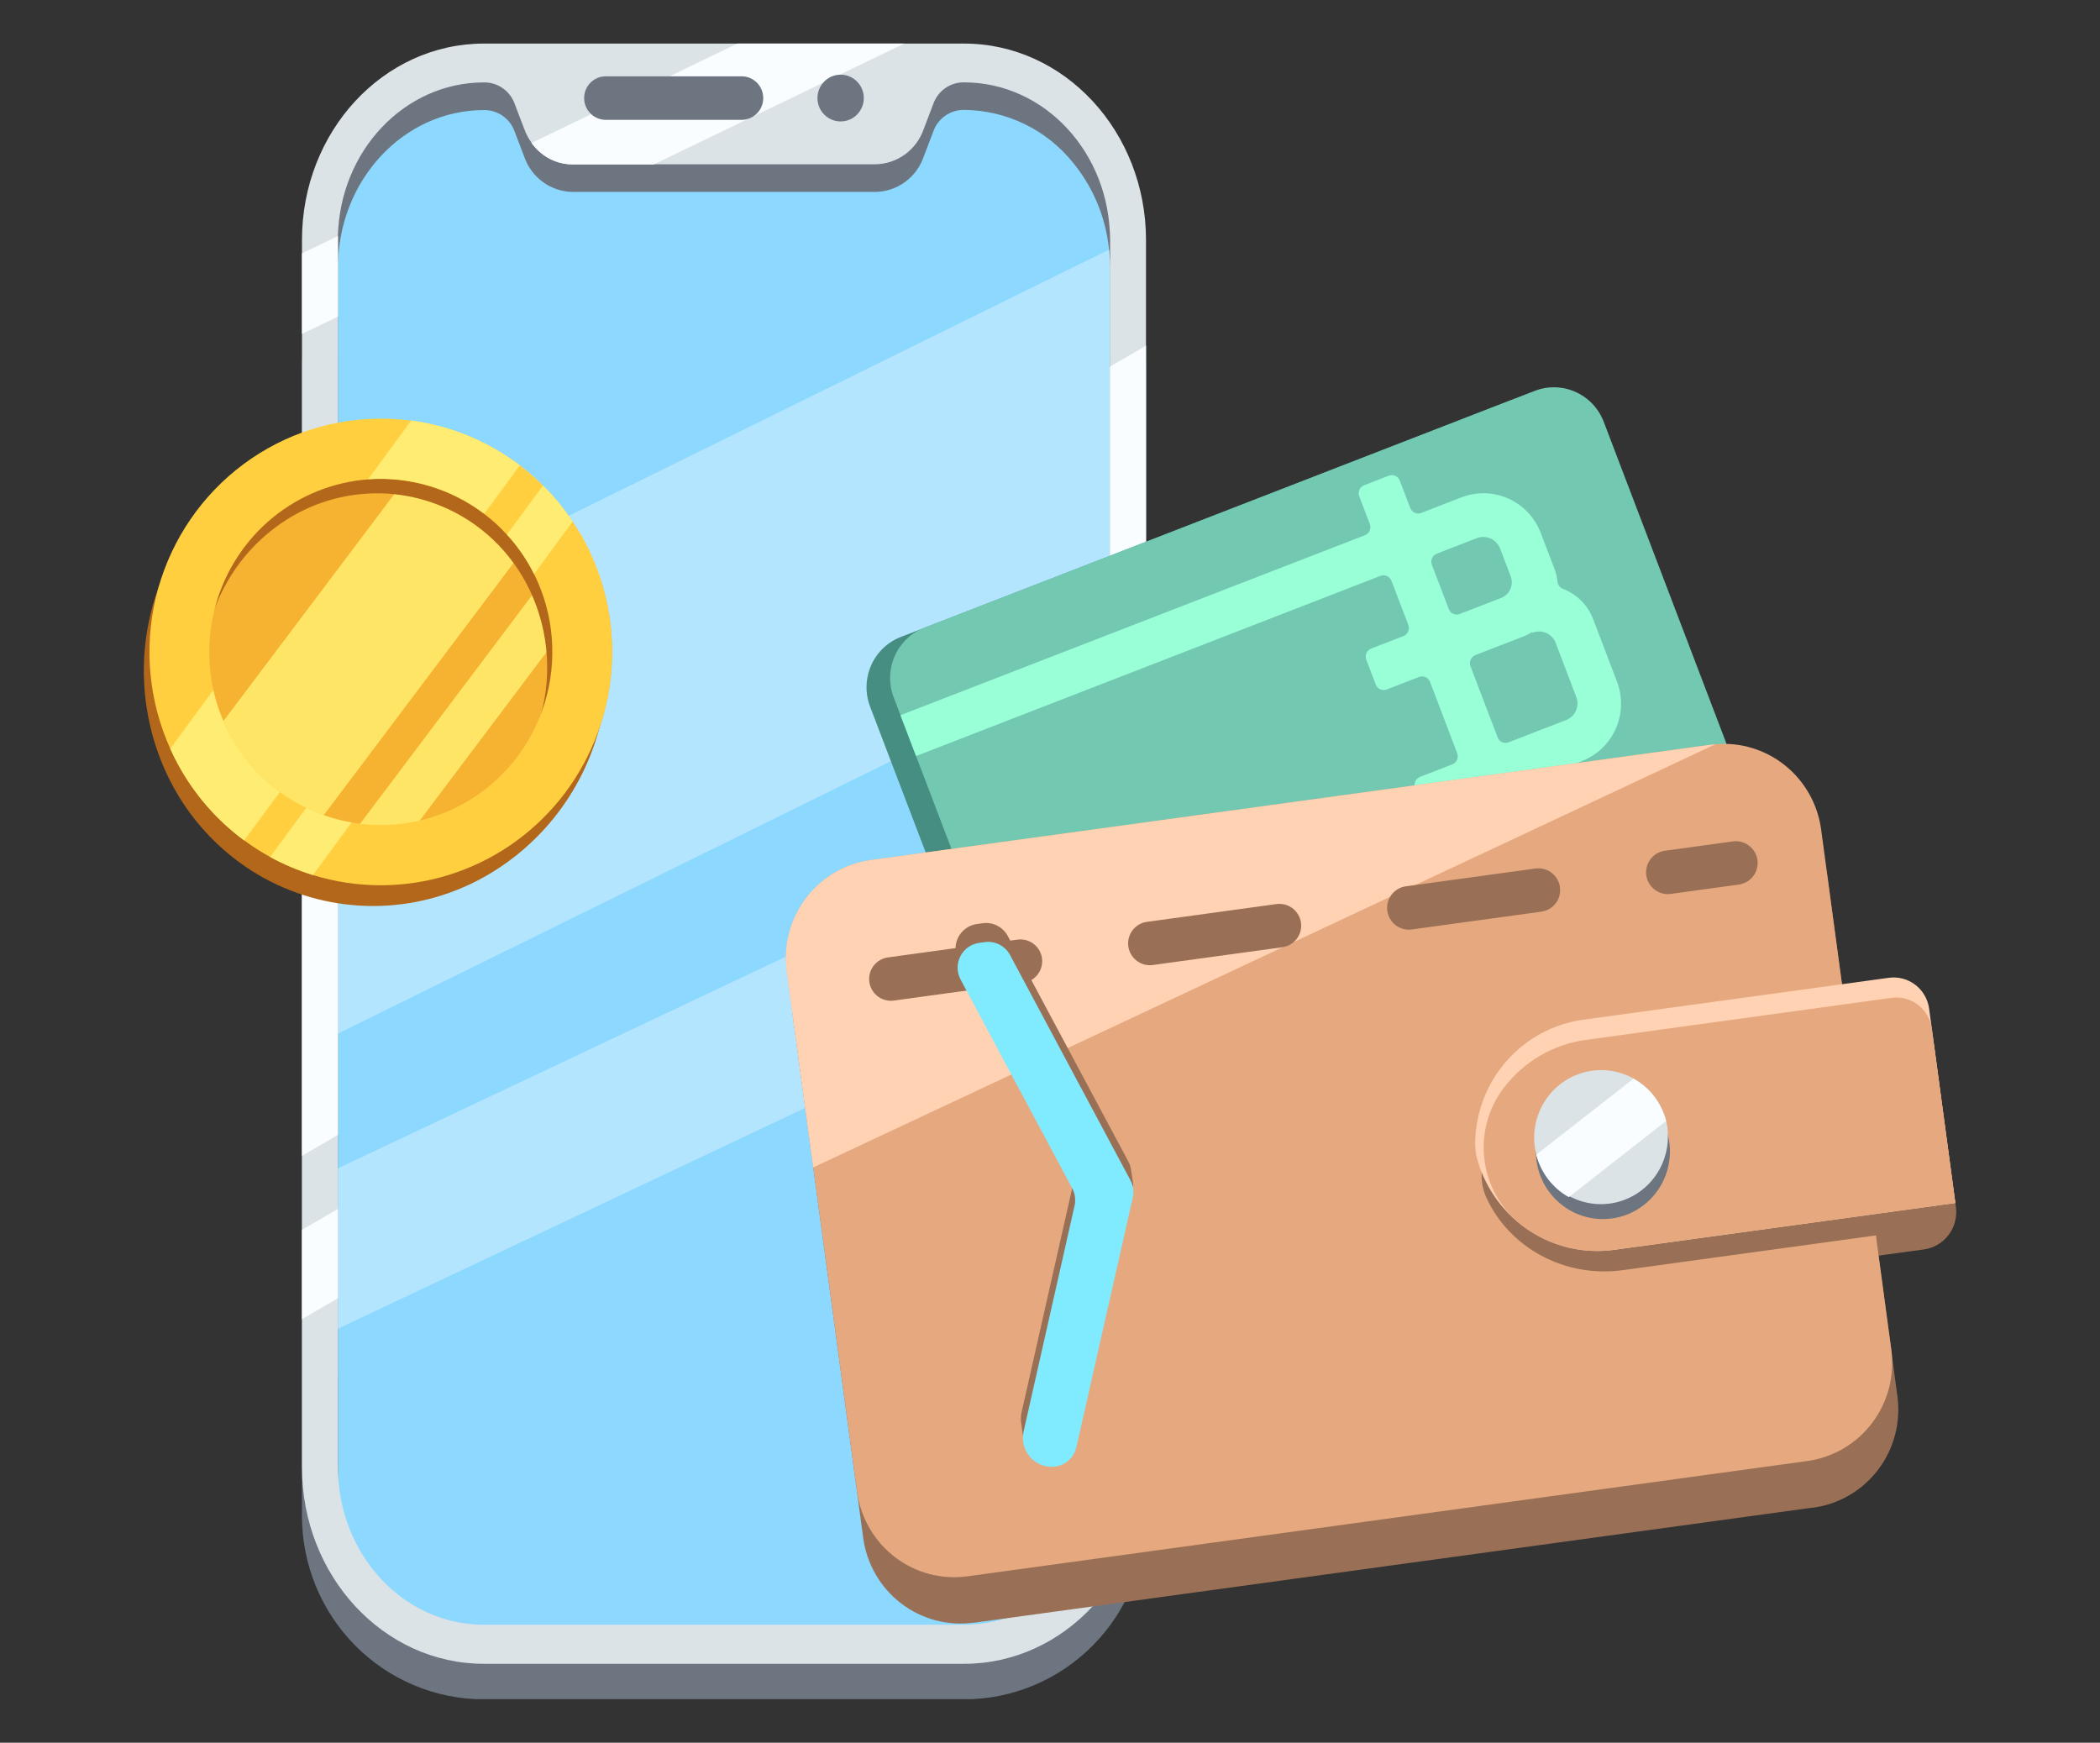 <svg width="241" height="200" viewBox="0 0 241 200" fill="none" xmlns="http://www.w3.org/2000/svg">
<rect x="0" y="0" width="241" height="200" fill="#333333" stroke="none"/>
<g clip-path="url(#clip0_1601_19776)">
<path d="M110.64 21.294H55.533C49.995 21.294 44.683 23.513 40.767 27.463C36.85 31.414 34.65 36.772 34.65 42.359V173.958C34.652 179.544 36.852 184.901 40.768 188.85C44.684 192.8 49.995 195.018 55.533 195.018H110.636C116.174 195.018 121.484 192.8 125.401 188.85C129.317 184.901 131.517 179.544 131.518 173.958V42.359C131.518 36.773 129.319 31.415 125.404 27.465C121.488 23.515 116.178 21.295 110.64 21.294ZM127.386 173.935C127.386 176.154 126.954 178.351 126.112 180.402C125.27 182.452 124.037 184.315 122.481 185.884C120.926 187.453 119.079 188.697 117.047 189.546C115.014 190.395 112.836 190.832 110.636 190.831H55.533C53.333 190.832 51.155 190.395 49.122 189.546C47.09 188.697 45.243 187.453 43.688 185.884C42.132 184.315 40.898 182.452 40.057 180.402C39.215 178.351 38.782 176.154 38.783 173.935V42.359C38.783 37.877 40.548 33.58 43.689 30.411C46.83 27.242 51.091 25.462 55.533 25.462H55.661C56.389 25.463 57.102 25.682 57.706 26.092C58.312 26.501 58.782 27.083 59.059 27.763L60.186 30.524C60.635 31.625 61.398 32.566 62.378 33.229C63.358 33.892 64.511 34.246 65.691 34.246H100.482C101.662 34.248 102.816 33.895 103.796 33.232C104.776 32.569 105.537 31.626 105.983 30.524L107.11 27.763C107.388 27.083 107.86 26.501 108.465 26.092C109.071 25.682 109.784 25.463 110.513 25.462H110.64C115.082 25.463 119.341 27.244 122.481 30.413C125.622 33.581 127.386 37.878 127.386 42.359V173.935Z" fill="#6C7580"/>
<path d="M127.386 25.467V157.066C127.386 159.285 126.954 161.483 126.112 163.533C125.271 165.583 124.037 167.446 122.481 169.015C120.926 170.584 119.079 171.829 117.047 172.678C115.014 173.526 112.836 173.963 110.636 173.963H55.533C53.333 173.963 51.155 173.526 49.123 172.678C47.09 171.829 45.243 170.584 43.688 169.015C42.132 167.446 40.898 165.583 40.057 163.533C39.215 161.483 38.783 159.285 38.783 157.066V25.467C38.783 20.986 40.548 16.688 43.689 13.52C46.83 10.351 51.091 8.571 55.533 8.571H55.661C56.389 8.571 57.102 8.79 57.707 9.2C58.312 9.61 58.782 10.191 59.059 10.871L60.186 13.632C60.635 14.733 61.398 15.674 62.378 16.337C63.358 17 64.511 17.354 65.692 17.355H100.482C101.662 17.357 102.816 17.004 103.796 16.34C104.776 15.677 105.538 14.734 105.983 13.632L107.11 10.871C107.388 10.191 107.86 9.61 108.465 9.2C109.071 8.791 109.784 8.572 110.513 8.571H110.641C115.082 8.572 119.341 10.353 122.482 13.521C125.622 16.69 127.386 20.987 127.386 25.467Z" fill="#6C7580"/>
<path d="M127.386 30.722V171.593C127.386 181.587 119.891 189.685 110.636 189.685H55.538C46.282 189.685 38.783 181.587 38.783 171.593V30.722C38.783 20.732 46.282 12.634 55.533 12.634H55.661C56.407 12.647 57.132 12.889 57.739 13.328C58.346 13.767 58.807 14.382 59.059 15.091L60.19 18.059C60.601 19.204 61.347 20.197 62.329 20.905C63.311 21.614 64.484 22.004 65.692 22.025H100.482C101.692 22.003 102.866 21.61 103.849 20.898C104.831 20.186 105.576 19.189 105.983 18.04L107.115 15.072C107.367 14.364 107.827 13.749 108.434 13.31C109.041 12.871 109.766 12.629 110.513 12.615H110.641C113.056 12.631 115.437 13.189 117.611 14.25C119.785 15.311 121.697 16.848 123.208 18.749C125.495 21.568 126.91 25.004 127.276 28.628C127.351 29.323 127.387 30.022 127.386 30.722Z" fill="#8CD8FF"/>
<path d="M127.386 30.722V74.964L38.783 118.617V72.24L127.276 28.646C127.35 29.336 127.386 30.029 127.386 30.722Z" fill="#B3E5FF"/>
<path d="M127.386 92.215V110.62L38.783 152.483V134.078L127.386 92.215Z" fill="#B3E5FF"/>
<path d="M110.64 5H84.64H55.537C44.001 5 34.655 15.091 34.655 27.547V168.395C34.655 180.846 44.001 190.942 55.537 190.942H110.636C122.172 190.942 131.518 180.851 131.518 168.395V27.547C131.518 15.123 122.172 5 110.64 5ZM127.386 168.376C127.386 178.371 119.891 186.46 110.636 186.46H55.537C46.282 186.46 38.783 178.366 38.783 168.372V27.547C38.783 27.395 38.783 27.243 38.783 27.087C39.011 17.309 46.423 9.459 55.533 9.459H55.66C56.405 9.472 57.129 9.712 57.736 10.149C58.342 10.585 58.803 11.196 59.059 11.902L60.19 14.87C60.391 15.406 60.663 15.912 60.998 16.375C61.264 16.745 61.57 17.084 61.91 17.387C62.949 18.327 64.295 18.849 65.691 18.855H100.482C101.691 18.834 102.865 18.441 103.848 17.73C104.831 17.019 105.575 16.023 105.983 14.875L107.114 11.907C107.368 11.199 107.828 10.585 108.435 10.147C109.042 9.709 109.766 9.467 110.513 9.454H110.64C119.891 9.454 127.386 17.548 127.386 27.538V168.376Z" fill="#DBE3E6"/>
<path d="M34.655 96.08L38.783 93.673V130.245L34.655 132.651V96.08Z" fill="#FAFDFF"/>
<path d="M131.518 39.667V76.239L127.386 78.645V42.073L131.518 39.667Z" fill="#FAFDFF"/>
<path d="M38.783 138.734V148.986L34.655 151.388V141.141L38.783 138.734Z" fill="#FAFDFF"/>
<path d="M131.518 84.723V94.975L127.386 97.377V87.135L131.518 84.723Z" fill="#FAFDFF"/>
<path d="M38.788 27.087C38.788 27.234 38.788 27.386 38.788 27.547V36.335L34.655 38.319V29.084L38.788 27.087Z" fill="#FAFDFF"/>
<path d="M103.775 5L75.01 18.873H65.691C64.297 18.873 62.952 18.357 61.91 17.424C61.57 17.121 61.264 16.782 60.998 16.411L84.617 5H103.775Z" fill="#FAFDFF"/>
<path d="M96.472 13.936C97.941 13.936 99.132 12.735 99.132 11.253C99.132 9.772 97.941 8.571 96.472 8.571C95.004 8.571 93.813 9.772 93.813 11.253C93.813 12.735 95.004 13.936 96.472 13.936Z" fill="#6C7580"/>
<path d="M85.114 8.759H69.514C68.146 8.759 67.037 9.877 67.037 11.256C67.037 12.634 68.146 13.752 69.514 13.752H85.114C86.482 13.752 87.591 12.634 87.591 11.256C87.591 9.877 86.482 8.759 85.114 8.759Z" fill="#6C7580"/>
<path d="M181.339 49.472L195.275 86.012C195.857 87.542 195.813 89.243 195.153 90.741C194.493 92.239 193.27 93.411 191.753 94L121.707 121.18C120.956 121.472 120.155 121.611 119.351 121.591C118.547 121.57 117.754 121.39 117.019 121.061C116.284 120.732 115.62 120.259 115.065 119.671C114.511 119.083 114.077 118.39 113.788 117.632L99.853 81.093C99.564 80.335 99.425 79.527 99.446 78.715C99.466 77.903 99.645 77.103 99.972 76.361C100.299 75.619 100.768 74.949 101.352 74.389C101.935 73.83 102.623 73.392 103.374 73.1L173.416 45.92C174.167 45.628 174.969 45.489 175.773 45.51C176.578 45.53 177.371 45.711 178.107 46.041C178.843 46.371 179.507 46.843 180.062 47.432C180.616 48.021 181.05 48.714 181.339 49.472Z" fill="#478E82"/>
<path d="M184.049 48.409L197.98 84.944C198.269 85.702 198.407 86.51 198.387 87.322C198.366 88.134 198.187 88.934 197.86 89.676C197.533 90.419 197.064 91.088 196.481 91.648C195.897 92.207 195.21 92.645 194.458 92.937L124.416 120.117C123.665 120.409 122.864 120.548 122.059 120.528C121.254 120.507 120.461 120.326 119.725 119.997C118.99 119.667 118.325 119.194 117.771 118.605C117.216 118.016 116.782 117.323 116.493 116.565L102.562 80.03C101.978 78.5 102.021 76.798 102.68 75.299C103.34 73.8 104.562 72.627 106.079 72.037L176.126 44.857C176.877 44.566 177.678 44.426 178.483 44.447C179.288 44.468 180.081 44.648 180.817 44.978C181.552 45.308 182.217 45.781 182.771 46.369C183.326 46.958 183.76 47.651 184.049 48.409Z" fill="#73C8B1"/>
<path d="M179.378 67.579C179.205 67.513 179.054 67.401 178.942 67.254C178.829 67.106 178.759 66.931 178.739 66.746C178.686 66.24 178.568 65.744 178.388 65.269L176.824 61.164C176.491 60.292 175.991 59.494 175.352 58.816C174.713 58.139 173.948 57.595 173.101 57.216C172.254 56.837 171.34 56.63 170.414 56.607C169.487 56.584 168.565 56.746 167.701 57.083L163.107 58.864C162.987 58.91 162.86 58.933 162.731 58.93C162.603 58.926 162.476 58.898 162.359 58.845C162.242 58.793 162.136 58.717 162.047 58.623C161.959 58.529 161.89 58.419 161.844 58.298L160.644 55.155C160.55 54.911 160.365 54.715 160.128 54.609C159.891 54.503 159.622 54.496 159.38 54.589L156.552 55.689C156.432 55.735 156.322 55.804 156.228 55.893C156.135 55.982 156.06 56.089 156.008 56.208C155.956 56.326 155.927 56.454 155.924 56.584C155.922 56.714 155.944 56.843 155.991 56.963L157.205 60.143C157.297 60.388 157.29 60.659 157.185 60.899C157.08 61.138 156.885 61.327 156.643 61.422L103.342 82.078L105.13 86.766L158.422 66.088C158.543 66.041 158.671 66.019 158.799 66.022C158.928 66.026 159.054 66.055 159.172 66.108C159.289 66.161 159.395 66.237 159.483 66.332C159.572 66.426 159.64 66.537 159.686 66.658L161.625 71.72C161.717 71.964 161.71 72.235 161.605 72.474C161.499 72.713 161.305 72.9 161.064 72.995L157.36 74.43C157.24 74.477 157.13 74.546 157.037 74.635C156.944 74.725 156.869 74.832 156.817 74.95C156.765 75.068 156.736 75.196 156.733 75.326C156.73 75.455 156.752 75.584 156.799 75.705L157.884 78.558C157.93 78.679 157.999 78.79 158.087 78.884C158.175 78.979 158.281 79.054 158.399 79.107C158.516 79.159 158.643 79.188 158.772 79.191C158.9 79.194 159.028 79.171 159.148 79.124L162.852 77.688C163.094 77.595 163.362 77.602 163.599 77.708C163.836 77.814 164.021 78.01 164.115 78.254L167.231 86.444C167.323 86.689 167.316 86.96 167.211 87.198C167.106 87.437 166.911 87.624 166.67 87.719L162.966 89.155C162.846 89.201 162.736 89.271 162.643 89.36C162.55 89.449 162.475 89.556 162.423 89.674C162.371 89.793 162.342 89.92 162.339 90.05C162.336 90.179 162.358 90.308 162.405 90.429L163.49 93.282C163.536 93.403 163.605 93.514 163.694 93.608C163.782 93.701 163.888 93.777 164.006 93.829C164.123 93.882 164.249 93.911 164.378 93.914C164.506 93.917 164.634 93.895 164.754 93.848L168.458 92.412C168.577 92.365 168.705 92.342 168.834 92.345C168.962 92.348 169.089 92.376 169.207 92.429C169.324 92.482 169.43 92.557 169.519 92.652C169.607 92.746 169.676 92.857 169.721 92.978L170.725 95.606C170.819 95.849 171.004 96.045 171.241 96.151C171.478 96.257 171.746 96.265 171.988 96.172L174.816 95.072C175.056 94.977 175.249 94.792 175.353 94.555C175.458 94.318 175.467 94.05 175.378 93.807L174.374 91.184C174.282 90.938 174.29 90.666 174.396 90.427C174.501 90.187 174.697 89.999 174.94 89.905L181.549 87.342C183.281 86.669 184.677 85.331 185.431 83.621C186.184 81.911 186.234 79.969 185.568 78.222L182.854 71.108C182.555 70.305 182.09 69.576 181.491 68.967C180.892 68.359 180.172 67.886 179.378 67.579ZM164.325 64.818C164.233 64.573 164.24 64.301 164.345 64.062C164.45 63.822 164.644 63.634 164.886 63.539L169.484 61.758C169.996 61.56 170.566 61.575 171.067 61.801C171.568 62.026 171.96 62.442 172.157 62.959L173.37 66.138C173.552 66.613 173.539 67.141 173.334 67.606C173.13 68.071 172.751 68.436 172.28 68.619L167.527 70.459C167.285 70.552 167.016 70.545 166.78 70.439C166.543 70.333 166.358 70.137 166.264 69.893L164.325 64.818ZM180.902 80.002C181.092 80.505 181.077 81.063 180.861 81.554C180.645 82.046 180.244 82.431 179.747 82.625L173.133 85.188C173.014 85.235 172.886 85.257 172.757 85.254C172.629 85.251 172.502 85.222 172.385 85.17C172.268 85.117 172.162 85.042 172.073 84.948C171.985 84.854 171.916 84.743 171.87 84.622L168.754 76.455C168.662 76.211 168.669 75.94 168.774 75.701C168.879 75.462 169.074 75.275 169.315 75.18L174.981 72.981C175.288 72.856 175.583 72.701 175.861 72.521L175.893 72.608C176.144 72.51 176.412 72.463 176.681 72.47C176.949 72.477 177.214 72.537 177.46 72.647C177.706 72.758 177.928 72.916 178.113 73.113C178.298 73.31 178.443 73.542 178.539 73.795L180.902 80.002Z" fill="#99FFD7"/>
<path d="M222.028 120.495L224.464 138.523C224.616 139.655 224.317 140.801 223.633 141.712C222.949 142.623 221.936 143.223 220.814 143.382L185.901 148.172C182.328 148.662 178.704 147.776 175.75 145.69C172.797 143.604 170.732 140.471 169.967 136.917C169.763 133.286 170.923 129.711 173.216 126.904C175.509 124.097 178.766 122.266 182.338 121.774L217.425 116.956C218.5 116.813 219.587 117.105 220.45 117.768C221.312 118.431 221.879 119.411 222.028 120.495Z" fill="#997055"/>
<path d="M209.707 100.506C209.318 97.619 207.843 94.993 205.588 93.171C203.333 91.35 200.47 90.472 197.592 90.719C197.409 90.719 197.222 90.756 197.04 90.779L148.843 97.396L100.66 104.012C100.473 104.012 100.29 104.063 100.108 104.1C97.263 104.634 94.732 106.253 93.039 108.621C91.346 110.988 90.622 113.922 91.017 116.813L99.063 176.493C99.263 177.971 99.749 179.396 100.493 180.684C101.238 181.973 102.228 183.101 103.405 184.004C104.582 184.907 105.924 185.567 107.354 185.946C108.784 186.326 110.275 186.418 111.74 186.216H111.854L159.928 179.618L207.997 173.019H208.111C209.576 172.818 210.988 172.328 212.265 171.577C213.543 170.825 214.661 169.827 215.556 168.64C216.451 167.452 217.106 166.099 217.482 164.656C217.858 163.213 217.949 161.71 217.749 160.232L209.707 100.506Z" fill="#997055"/>
<path d="M208.996 95.187L217.051 154.881C217.251 156.359 217.16 157.862 216.784 159.305C216.408 160.747 215.753 162.101 214.858 163.289C213.963 164.476 212.845 165.474 211.567 166.225C210.29 166.977 208.878 167.467 207.413 167.668L111.028 180.901C109.563 181.103 108.074 181.011 106.644 180.632C105.215 180.253 103.873 179.593 102.696 178.691C101.52 177.788 100.531 176.661 99.786 175.372C99.041 174.084 98.555 172.661 98.356 171.183L90.301 111.49C89.911 108.6 90.637 105.671 92.329 103.307C94.022 100.943 96.55 99.325 99.392 98.79C99.574 98.753 99.757 98.725 99.944 98.698L196.31 85.469C196.497 85.441 196.68 85.423 196.867 85.409C199.746 85.157 202.612 86.031 204.869 87.851C207.127 89.672 208.605 92.298 208.996 95.187Z" fill="#E6A97F"/>
<path d="M196.867 85.409L93.32 133.981L90.287 111.49C89.897 108.6 90.624 105.671 92.316 103.307C94.008 100.943 96.537 99.325 99.378 98.79C99.561 98.753 99.743 98.725 99.93 98.698L196.296 85.469C196.497 85.441 196.68 85.423 196.867 85.409Z" fill="#FFD2B3"/>
<path d="M214.105 117.398L217.352 141.495L186.238 145.765C179.474 146.686 173.179 143.133 170.57 137.428C170.076 136.337 169.917 135.122 170.113 133.94C170.511 131.511 171.522 129.228 173.051 127.309C175.523 124.209 179.085 122.19 182.995 121.673L214.105 117.398Z" fill="#997055"/>
<path d="M221.389 115.751L224.4 138.058L185.248 143.432C181.874 143.895 178.447 143.13 175.581 141.275C172.715 139.42 170.597 136.596 169.607 133.309C169.379 132.565 169.275 131.788 169.297 131.009C169.376 127.573 170.667 124.277 172.938 121.715C175.208 119.152 178.31 117.489 181.686 117.025L216.773 112.212C217.85 112.065 218.941 112.355 219.806 113.019C220.671 113.682 221.241 114.664 221.389 115.751Z" fill="#FFD2B3"/>
<path d="M221.704 118.065L224.399 138.058L185.248 143.432C183.35 143.695 181.418 143.57 179.569 143.064C177.719 142.558 175.99 141.682 174.483 140.487C172.216 138.673 170.738 136.04 170.362 133.145C169.987 130.251 170.743 127.322 172.471 124.981L172.526 124.912C173.662 123.399 175.084 122.128 176.709 121.172C178.334 120.216 180.131 119.593 181.996 119.34L217.083 114.513C217.617 114.44 218.161 114.473 218.683 114.612C219.205 114.751 219.694 114.993 220.123 115.323C220.552 115.652 220.913 116.065 221.184 116.535C221.455 117.006 221.632 117.526 221.704 118.065Z" fill="#E6A97F"/>
<path d="M102.243 112.35L199.211 99.038" stroke="#997055" stroke-width="5" stroke-miterlimit="10" stroke-linecap="round" stroke-dasharray="15 15"/>
<path d="M129.803 134.266C129.758 133.925 129.652 133.594 129.488 133.291L115.663 107.431C115.389 106.917 114.966 106.5 114.451 106.235C113.936 105.97 113.353 105.871 112.78 105.95L112.114 106.042C111.415 106.138 110.777 106.493 110.323 107.037C109.868 107.581 109.63 108.276 109.655 108.986L110.043 111.881L111.005 112.106L122.815 134.193C123.144 134.803 123.24 135.513 123.084 136.19L117.236 162.086C117.153 162.464 117.134 162.853 117.182 163.237L117.556 165.91L120.229 166.55L120.169 166.131C120.416 166.161 120.666 166.161 120.913 166.131C121.49 166.053 122.029 165.798 122.459 165.402C122.889 165.005 123.188 164.486 123.317 163.913L129.32 137.336L130.068 136.015L129.803 134.266Z" fill="#997055"/>
<path d="M129.995 137.455L123.527 166.09C123.397 166.662 123.097 167.181 122.668 167.577C122.238 167.973 121.699 168.228 121.123 168.307C120.595 168.378 120.058 168.319 119.558 168.135C119.058 167.951 118.609 167.647 118.251 167.25C117.892 166.853 117.634 166.375 117.499 165.855C117.363 165.336 117.355 164.791 117.473 164.267L123.317 138.375C123.472 137.697 123.376 136.986 123.048 136.374L110.239 112.414C110.021 112.006 109.904 111.551 109.899 111.087C109.894 110.623 110 110.165 110.208 109.752C110.417 109.338 110.721 108.982 111.096 108.713C111.471 108.445 111.905 108.272 112.36 108.209L113.026 108.117C113.6 108.038 114.183 108.138 114.699 108.403C115.215 108.668 115.639 109.085 115.913 109.598L129.735 135.458C130.06 136.07 130.153 136.78 129.995 137.455Z" fill="#80EAFF"/>
<path d="M183.953 139.903C188.2 139.903 191.644 136.43 191.644 132.145C191.644 127.861 188.2 124.387 183.953 124.387C179.705 124.387 176.262 127.861 176.262 132.145C176.262 136.43 179.705 139.903 183.953 139.903Z" fill="#6C7580"/>
<path d="M191.361 129.522C191.589 131.465 191.08 133.423 189.937 135.004C188.795 136.585 187.102 137.672 185.199 138.047C183.295 138.423 181.321 138.059 179.673 137.028C178.024 135.998 176.822 134.377 176.308 132.49C176.231 132.202 176.173 131.908 176.134 131.611C175.998 130.602 176.061 129.575 176.318 128.59C176.576 127.604 177.023 126.68 177.635 125.869C178.246 125.058 179.01 124.376 179.883 123.863C180.756 123.35 181.72 123.015 182.721 122.878C183.722 122.741 184.74 122.804 185.717 123.064C186.694 123.323 187.61 123.775 188.414 124.392C189.218 125.008 189.894 125.779 190.403 126.66C190.911 127.54 191.243 128.513 191.379 129.522H191.361Z" fill="#DBE3E6"/>
<path d="M191.206 128.644L180.039 137.386C179.12 136.874 178.314 136.178 177.671 135.34C177.029 134.502 176.563 133.54 176.303 132.513L187.465 123.794C188.383 124.303 189.188 124.996 189.831 125.83C190.474 126.664 190.942 127.621 191.206 128.644Z" fill="#FAFDFF"/>
<path d="M66.982 61.956C68.659 65.04 69.716 68.428 70.094 71.925C70.471 75.422 70.162 78.96 69.182 82.336C68.203 85.712 66.574 88.86 64.388 91.601C62.201 94.341 59.501 96.62 56.441 98.307C52.209 100.653 47.421 101.785 42.596 101.578C40.608 101.497 38.636 101.188 36.717 100.658C35.397 100.298 34.107 99.836 32.858 99.278C27.965 97.082 23.851 93.438 21.062 88.828C20.824 88.455 20.605 88.069 20.391 87.673C17.128 81.526 16.371 74.337 18.28 67.636C20.189 60.934 24.614 55.248 30.614 51.786C36.614 48.324 43.717 47.359 50.411 49.096C57.105 50.834 62.864 55.137 66.462 61.091C66.677 61.371 66.823 61.661 66.982 61.956Z" fill="#F5B331"/>
<path d="M64.127 57.709L32.853 99.264C27.965 97.072 23.852 93.432 21.061 88.828L51.003 49.067C56.142 50.546 60.717 53.559 64.127 57.709Z" fill="#FFE566"/>
<path d="M66.982 61.956C67.779 63.425 68.439 64.965 68.953 66.557L42.597 101.578C40.608 101.497 38.636 101.188 36.717 100.658L66.494 61.086C66.677 61.371 66.823 61.661 66.982 61.956Z" fill="#FFE566"/>
<path d="M65.427 61.556C64.45 60.013 63.316 58.579 62.042 57.276C61.213 56.418 60.322 55.621 59.378 54.893C55.264 51.691 50.3 49.797 45.115 49.452C39.931 49.106 34.762 50.324 30.267 52.951C24.354 56.391 19.921 61.927 17.83 68.481C15.739 75.036 16.14 82.141 18.954 88.414C19.219 89.007 19.511 89.592 19.821 90.167C21.675 93.61 24.263 96.596 27.398 98.909C28.33 99.601 29.309 100.229 30.326 100.787C34.195 102.898 38.528 103.995 42.928 103.976C47.327 103.956 51.65 102.822 55.501 100.676C61.762 97.192 66.431 91.385 68.517 84.486C70.604 77.587 69.944 70.139 66.677 63.723C66.29 62.971 65.874 62.249 65.427 61.556ZM52.308 94.635C48.435 96.805 43.942 97.573 39.577 96.811C37.79 96.507 36.054 95.95 34.422 95.155C30.732 93.37 27.697 90.451 25.755 86.817C24.876 85.184 24.225 83.436 23.821 81.622C22.867 77.326 23.299 72.834 25.056 68.803C26.812 64.773 29.8 61.414 33.583 59.218C36.921 57.286 40.752 56.396 44.591 56.66C48.431 56.923 52.107 58.329 55.154 60.7C56.097 61.431 56.969 62.251 57.759 63.148C58.845 64.373 59.775 65.73 60.528 67.188C60.637 67.395 60.737 67.602 60.838 67.813C63.053 72.542 63.405 77.943 61.821 82.922C60.237 87.902 56.837 92.089 52.308 94.635Z" fill="#B3671B"/>
<path d="M65.714 59.862C64.726 58.366 63.586 56.978 62.312 55.721C61.481 54.893 60.593 54.124 59.657 53.42C54.941 49.843 49.178 47.952 43.278 48.046C37.378 48.141 31.677 50.216 27.077 53.943C22.476 57.67 19.237 62.837 17.872 68.627C16.507 74.418 17.093 80.503 19.538 85.92C19.798 86.509 20.09 87.093 20.405 87.673C22.276 91.13 24.882 94.127 28.036 96.448C28.981 97.148 29.972 97.783 31.001 98.348C32.568 99.203 34.215 99.898 35.919 100.423C40.967 101.982 46.361 101.986 51.411 100.438C56.462 98.889 60.941 95.856 64.275 91.727C67.609 87.599 69.647 82.561 70.129 77.258C70.612 71.955 69.516 66.628 66.983 61.956C66.596 61.237 66.172 60.538 65.714 59.862ZM53.157 92.251C50.406 93.764 47.337 94.594 44.205 94.674C41.073 94.754 37.967 94.082 35.143 92.711C34.085 92.198 33.073 91.593 32.119 90.903C28.858 88.507 26.404 85.159 25.09 81.312C23.776 77.465 23.663 73.303 24.769 69.389C25.874 65.475 28.143 61.998 31.27 59.427C34.398 56.856 38.232 55.315 42.255 55.012C47.026 54.671 51.758 56.081 55.579 58.983C56.517 59.696 57.389 60.494 58.183 61.367C59.271 62.55 60.21 63.864 60.98 65.278C61.089 65.476 61.194 65.683 61.294 65.885C63.583 70.488 64.014 75.807 62.496 80.724C60.979 85.641 57.631 89.772 53.157 92.251Z" fill="#FFCF40"/>
<path d="M32.119 90.903L28.013 96.448C24.867 94.124 22.269 91.128 20.405 87.673C20.09 87.093 19.798 86.509 19.538 85.92L24.474 79.202C25.529 83.909 28.246 88.069 32.119 90.903Z" fill="#FFEC73"/>
<path d="M59.657 53.411L55.578 58.96C51.758 56.058 47.025 54.648 42.254 54.989L47.194 48.253C51.718 48.868 56.009 50.644 59.657 53.411Z" fill="#FFEC73"/>
<path d="M40.348 94.391L35.919 100.423C34.215 99.898 32.568 99.203 31.002 98.348L35.143 92.711C36.792 93.514 38.544 94.08 40.348 94.391Z" fill="#FFEC73"/>
<path d="M61.294 65.881C61.194 65.678 61.089 65.471 60.979 65.273C60.211 63.853 59.272 62.533 58.183 61.344L62.311 55.716C63.585 56.974 64.726 58.362 65.714 59.858L61.294 65.881Z" fill="#FFEC73"/>
</g>
<defs>
<clipPath id="clip0_1601_19776">
<rect width="208" height="190" fill="white" transform="translate(16.5 5)"/>
</clipPath>
</defs>
</svg>
